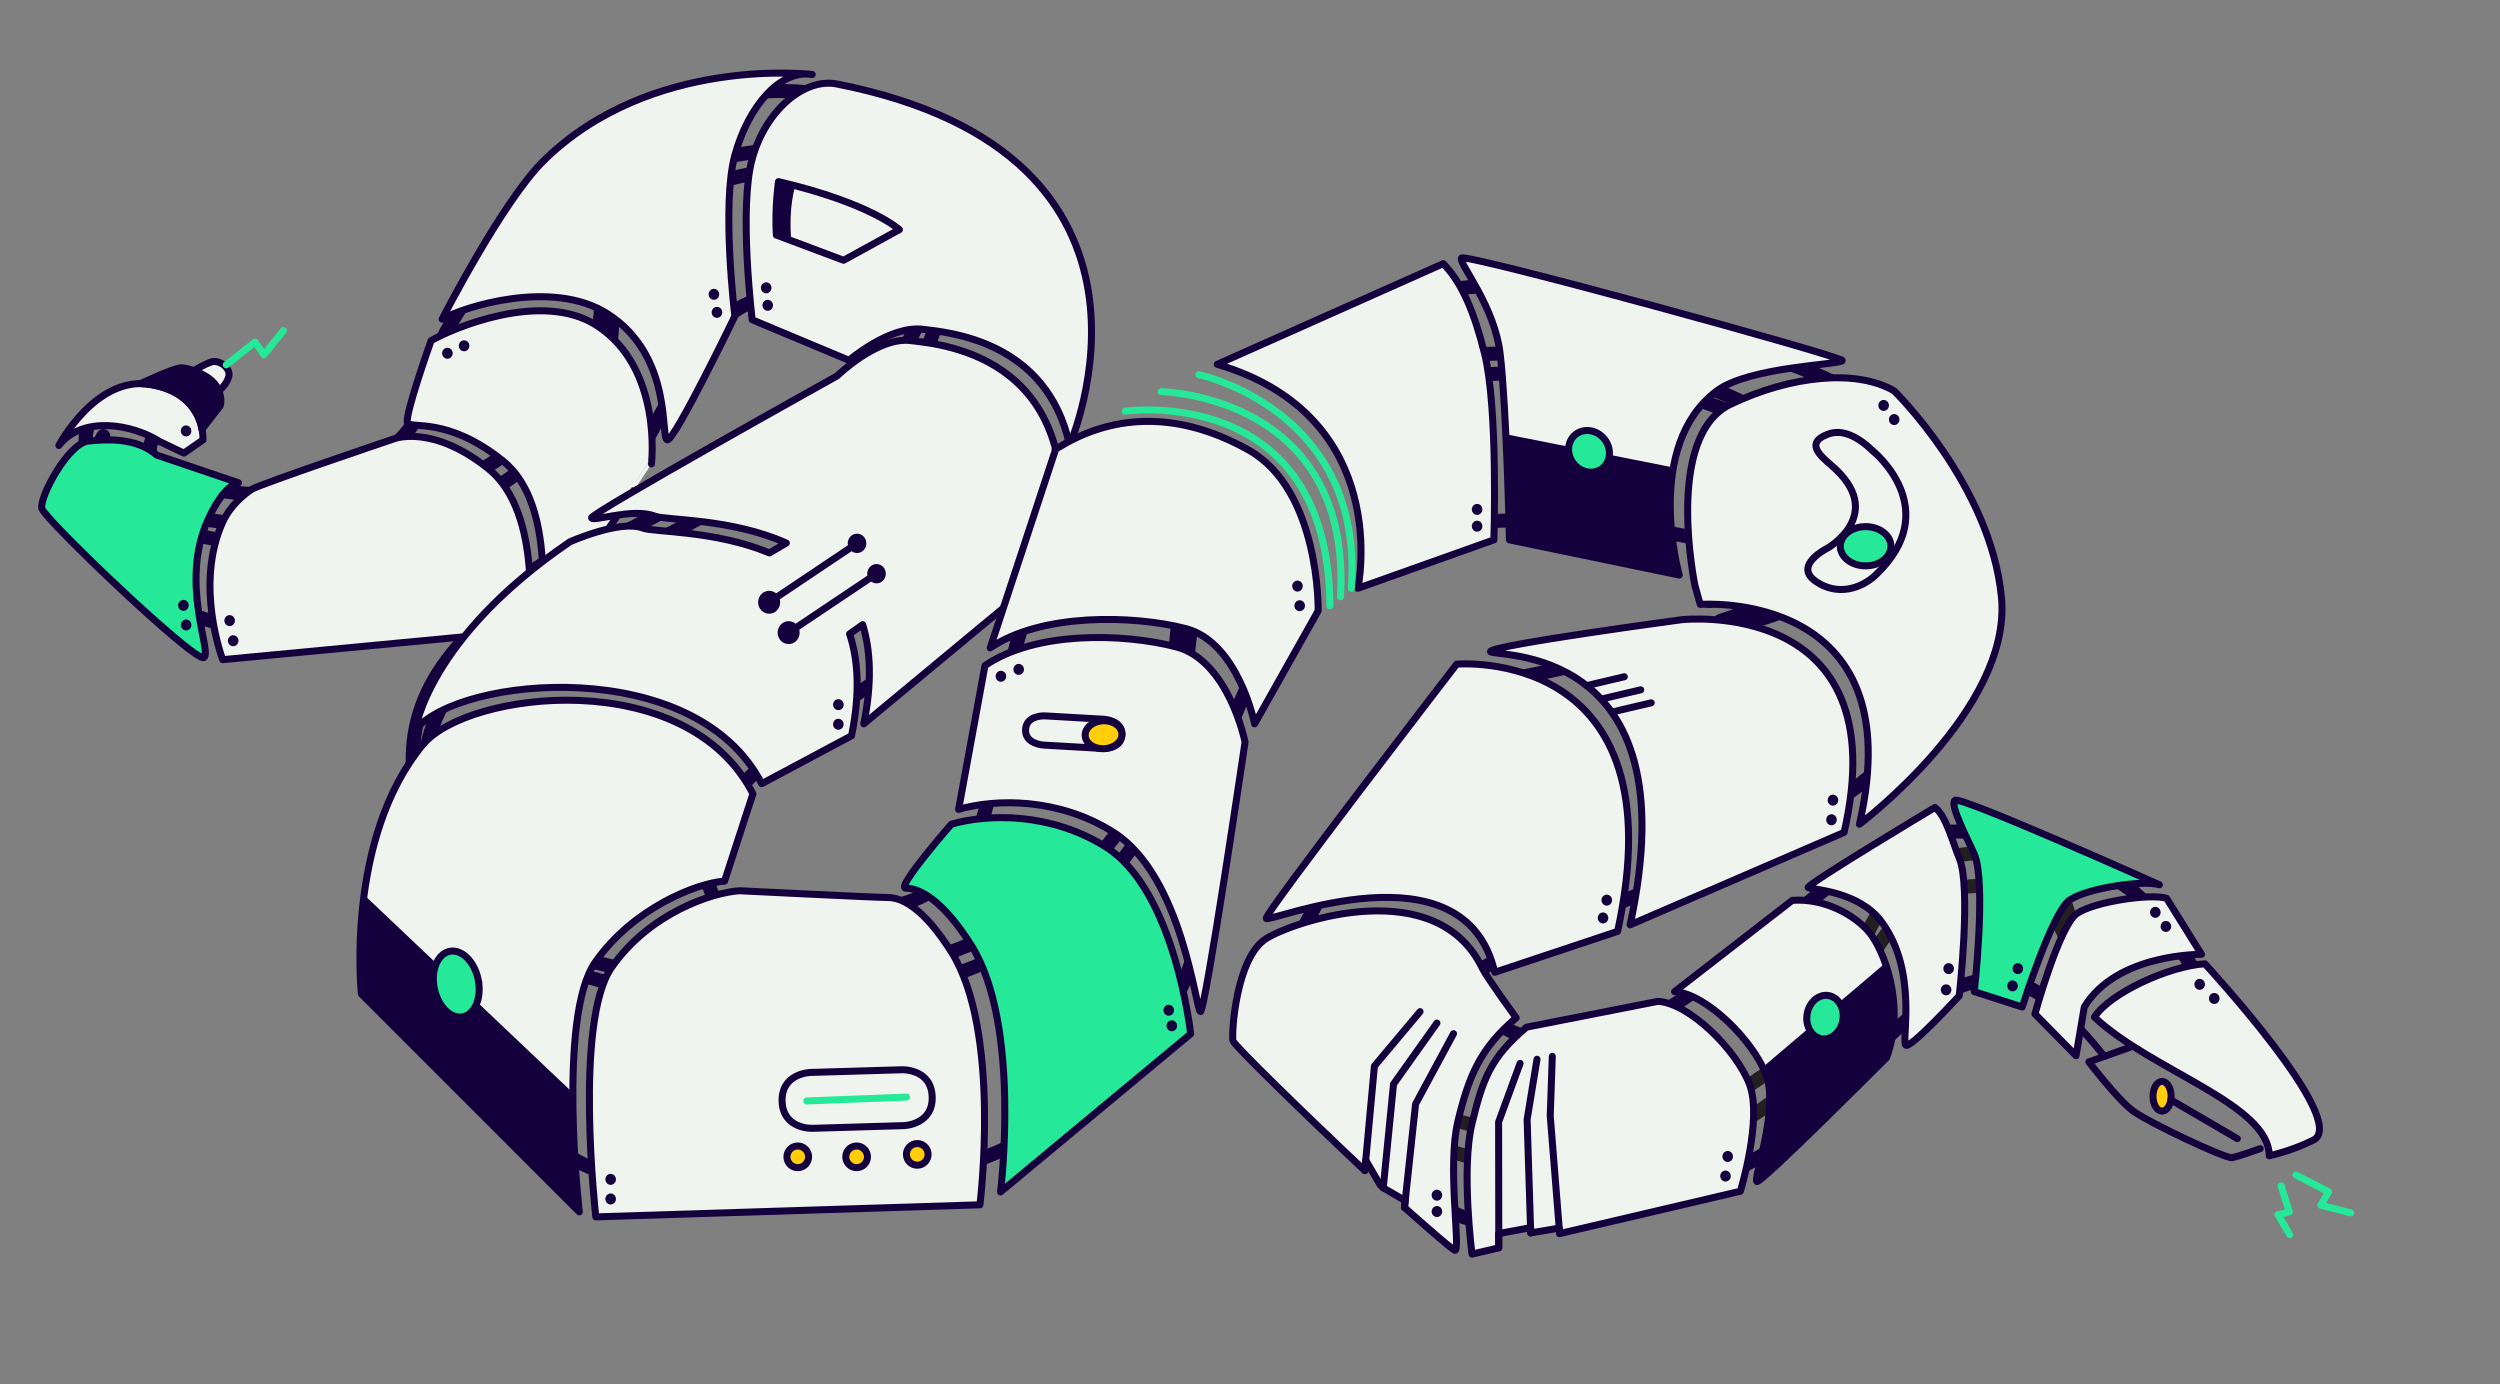 <svg xmlns="http://www.w3.org/2000/svg" width="1603.632" height="888"><rect width="100%" height="100%" fill="#808080" stroke="none"/><g fill="none" stroke-miterlimit="10"><path stroke="#15003E" stroke-width="9" stroke-linecap="round" stroke-linejoin="round" d="M564.895 73.424s-33.012-24.615-106.957-10.876C383.993 76.284 281.414 197.87 277.97 235.949c-5.598 61.869-82.589 93.027-145.771 76.717-63.183-16.313-24.035-42.366-24.035-42.366M929.323 185.999c20.38-3.885 39.941-2.712 65.074 4.578 68.551 19.865 199.545 41.524 228.114 91.594 28.568 50.068 106.73 183.26-131.899 275.976-238.631 92.715-139.727 90.764-139.727 90.764s26.107 27.954 73.979 19.302c47.872-8.653 151.086-107.086 163.639-110.065 12.552-2.982 46.571-41.737 109.221-16.033 62.65 25.705 65.467 9.51 113.262 85.771M572.508 430.275s-97.737 60.279-109.221 92.041c-11.487 31.765-24.009 70.632 41.518 66.419 65.528-4.212 119.137-2.445 130.368-86.037 4.209-31.343 9.904-68.263 21.453-104.791"/><path stroke="#15003E" stroke-width="9" stroke-linecap="round" stroke-linejoin="round" d="M83.978 372.432s51.018 48.708 153.417 27.096c102.397-21.614 134.187-32.325 197.006-153.476 47.479-91.559 95.921-42.171 95.921-42.171"/><path stroke="#15003E" stroke-width="4.5" stroke-linecap="round" stroke-linejoin="round" d="M1322.756 648.235c8.747 7.719 17.675 17.572 27.115 29.369"/><path stroke="#15003E" stroke-width="9" stroke-linecap="round" stroke-linejoin="round" d="M951.739 334.591a239.914 239.914 0 0 1 23.319-.604c171.626 3.688 178.134 45.128 174.888 54.313-3.246 9.183-170.497 46.45-191.274 49.023-20.778 2.575-127.883 145.003-129.791 180.903-1.907 35.898 85.181 181.429 127.186 162.437 42.002-18.993 140.864 12.94 222.124-80.766 66.906-77.153 103.788-87.637 144.565-51.661M353.533 727.678s4.622 40.735 163.997 36.875S771.51 658.429 770.423 579.61c-.506-36.789 6.655-93.562 31.894-143.273"/><path stroke="#15003E" stroke-width="9" stroke-linecap="round" stroke-linejoin="round" d="M764.905 397.391c-2.004 11.757-3.37 24.347-4.043 37.829-8.43 169.644-173.725 207.702-252.021 207.702-78.296 0-240.196-10.75-237.062-145.718 2.172-93.518 129.404-134.844 190.302-172.903 60.898-38.057 140.282-70.677 140.282-133.757 0-42.412-32.623-81.573-89.169-81.559-56.553.01-116.923 24.014-120.708 102.22-3.262 67.424-95.695 133.754-192.479 138.105-94.569 4.249-155.144-32.51-133.757-69.594M1103.681 398.243s84.815-26.077 84.822-60.893c.009-47.847-100.051-95.698-200.094-97.871-13.193-.286-26.721-.046-40.279.98"/><path stroke="#231F20" stroke-width="9" d="M846.872 680.899c26.935 30.978 64.818 56.664 108.419 63.734 120.707 19.576 209.874-35.784 238.151-114.181 23.927-66.337 81.561-73.947 116.36-48.936 13.032 9.365 17.808 23.529 19.538 38.154"/><path stroke="#15003E" stroke-width="9" stroke-linecap="round" stroke-linejoin="round" d="M756.523 393.493c-1.274 9.173-2.177 18.834-2.679 29.002-8.431 169.645-173.725 207.7-252.021 207.7-78.297 0-240.197-10.747-237.062-145.716 2.172-93.518 129.403-134.844 190.302-172.902 60.897-38.062 140.281-70.678 140.281-133.758 0-42.412-32.623-81.573-89.17-81.559-56.553.014-116.923 24.015-120.708 102.223-3.261 67.42-95.694 133.749-192.478 138.102-94.57 4.25-155.145-32.509-133.757-69.593M1096.662 385.521s84.815-26.08 84.822-60.895c.009-47.847-100.05-95.7-200.095-97.871-12.787-.281-25.888-.064-39.026.887"/><path stroke="#231F20" stroke-width="9" d="M844.384 657.066c27.067 32.281 65.948 59.365 110.907 66.659 120.707 19.57 209.874-35.786 238.151-114.188 23.927-66.335 81.561-73.943 116.36-48.934 14.493 10.417 18.774 26.767 20.014 43.088"/></g><g stroke="#15003E" stroke-width="4.5" stroke-linecap="round" stroke-linejoin="round" stroke-miterlimit="10"><path fill="#25E899" d="M1254.007 513.369c-3.601 2.984 8.769 26.051 12.402 34.474 7.855 18.197 0 88.236 0 88.236l30.764 9.885s19.17-60.938 30.447-68.651c11.278-7.717 47.234-12.937 57.531-9.782 0-.001-127.543-57.142-131.144-54.162z"/><path fill="#EFF4EE" d="M276.517 218.532c13.049-7.611 70.686-32.622 106.184-9.783 42.474 27.328 35.19 88.828 35.19 88.828S350.627 400.36 348.07 399.521c-2.554-.841 10.254-75.297-25.479-103.91-35.733-28.618-58.991-20.276-61.188-24.356-2.199-4.077 15.114-52.723 15.114-52.723z"/><path fill="#EFF4EE" d="M253.063 281.38s24.45-9.332 60.184 19.283c35.733 28.614 25.481 103.908 25.481 103.908l-195.866 18.58s-18.362-47.814 0-88.248c4.952-10.904 14.181-18.179 18.635-21.044 5.078-3.263 91.566-32.479 91.566-32.479zM1159.89 569.377c2.619 1.239 32.429 2.22 46.957 21.787 23.824 32.088 12.605 76.907 15.62 79.284 3.015 2.375 34.303-31.706 34.303-31.706s7.857-70.039 0-88.238c-3.635-8.423-8.528-27.703-15.643-32.525 0 0-83.856 50.164-81.237 51.398z"/><path fill="#EFF4EE" d="M1074.163 636.079c20.18 1.229 50.507 31.394 58.75 53.489 8.246 22.097-8.533 66.935-5.95 68.339 2.583 1.401 83.178-79.494 83.178-79.494 12.663-34.077-2.243-70.314-11.645-81.012-9.401-10.699-28.488-21.411-48.849-19.86l-75.484 58.538z"/><path fill="#EFF4EE" d="M1063.555 642.304c20.179 1.23 50.507 31.395 58.751 53.49 8.246 22.098-5.951 68.337-5.951 68.337l-115.916 27.165-.28-3.519-18.274 3.079-.107-3.378-20.488 3.811.113 9.142-17.193 4.028s-7.01-54.684 0-83.701c7.008-29.016 12.01-42.43 34.994-61.88l84.351-16.574z"/><path fill="#EFF4EE" d="M972.546 652.911c-22.982 19.455-30.305 37.098-37.313 66.115-7.009 29.02 1.631 80.564-1.791 82.979-1.035.735-32.516-27.441-32.516-27.441l.45-4.39-14.108-8.221-1.857-1.732-9.359-16.008-.621 6.658c-39.215-36.848-83.971-80.572-84.547-83.217-1.016-4.662 1.901-53.393 21.347-65.607 17.919-11.259 109.434-42.094 138.751 19.305 2.494 5.222 21.564 31.559 21.564 31.559zM937.416 165.553c-1.694 3.579 21.256 30.394 24.884 61.507 4.16 35.676 5.926 119.242 5.926 119.242l108.934 22.571s-23.396-82.37 24.037-118.116c20.852-15.717 80.288-16.842 80.549-19.486.259-2.643-242.636-69.299-244.33-65.718z"/><path fill="#EFF4EE" d="M780.818 233.692l144.934-64.561c11.95 12.191 19.832 30.811 26.579 57.928 8.672 34.855 5.926 119.242 5.926 119.242l-87.236 31.068c0 .001 23.5-110.096-90.203-143.677zM614.9 519.182c23.557-6.87 64.009-7.626 99.27 14.637 44.374 28.017 52.831 114.284 55.837 115.092 3.004.81 28.641-172.864 28.641-172.864s-10.443-52.441-44.345-61.152c-33.901-8.711-89.891-10.301-122.498 12.057l-16.905 92.23z"/><path fill="#25E899" d="M580.98 569.748c8.751-.18 23.671 7.504 41.974 36.452 32.255 51.014 18.838 158.353 18.838 158.353l121.947-101.356s-9.895-91.823-54.268-119.839c-35.262-22.265-75.713-21.507-99.269-14.639 0 0-35.893 41.156-29.222 41.029z"/><path fill="#EFF4EE" d="M474.409 571.373c-17.364 1.026-57.67 14.197-82.057 49.127-24.385 34.93-10.162 160.072-10.162 160.072l246.385-7.757s13.88-111.274-18.374-162.287c-18.141-28.693-32.127-34.9-40.897-34.827-6.822.049-94.895-4.328-94.895-4.328z"/><path fill="#EFF4EE" d="M231.805 637.562s-10.561-99.182 39.389-159.811c28.573-34.68 169.231-51.608 211.782 31.416l-18.226 56.07c-17.364 1.024-58.621 17.113-83.006 52.046-24.386 34.93-10.163 160.073-10.163 160.073L231.805 637.562z"/><path fill="#EFF4EE" d="M553.358 400.687c5.124 16.624 6.053 37.461.713 63.621l123.241-102.271c24.213-132.96-72.063-141.089-93.319-143.578-21.256-2.492-47.021 22.68-47.021 22.68s-158.35 88.182-157.514 91.024c.835 2.841 26.201-6.602 40.574-1.089 7.272 2.792 48.806 1.35 84.364 17.255l-10.839 6.353c-34.859-14.534-74.3-13.257-81.374-15.969-14.371-5.513-46.586 8.819-46.586 8.819-91.341 62.201-99.104 120.562-99.104 120.562 28.574-34.681 179.548-48.42 222.099 34.604l57.632-30.75c5.528-27.066 4.343-48.432-1.255-65.331l8.389-5.93zM283.595 204.719c13.05-7.611 70.686-26.236 106.183-3.399 42.475 27.329 33.622 80.289 38.287 80.852 4.668.56 43.31-79.341 43.31-79.341s-8.7-71.646 0-103.244c8.702-31.598 29.056-55.168 49.627-51.791 0 0-103.319-12.591-172.344 55.374-26.417 26.007-65.063 101.549-65.063 101.549z"/><path fill="#25E899" d="M152.961 309.683s-8.965.396-19.567 23.74c-18.364 40.437 2.822 84.668-2.563 88.36-5.383 3.688-102.185-88.683-103.98-95.595-1.797-6.914 16.809-41.909 29.804-43.268 10.396-1.082 30.56-2.695 43.783 8.941l52.523 17.822z"/><path fill="#EFF4EE" d="M37.753 285.751c14.951-19.309 47.033-13.862 64.992-2.357l15.206 7.25 12.234-8.467s1.902-29.59-33.439-35.575c-35.341-5.981-58.993 39.149-58.993 39.149zM1305.314 650.386s15.638-56.672 26.916-64.389c11.278-7.718 47.235-12.935 57.531-9.781l22.396 35.944s-54.462-.671-75.188 33.804l-5.281 31.22-26.374-26.798zM934.392 426.024s143.197-12.367 103.229 171.398l-78.825 26.285C939.525 539.2 813.152 592.532 812.23 589.13c-.925-3.401 122.162-163.106 122.162-163.106z"/><path fill="#EFF4EE" d="M956.069 417.922c-.549 4.026 129.528-8.442 89.563 175.321l137.267-59.3c34.815-151.501-104.013-136.457-104.013-136.457s-122.27 16.408-122.817 20.436z"/><path fill="#EFF4EE" d="M1215.022 250.757c-23.918-14.056-66.035-10.079-104.973 8.596-42.898 20.574-22.789 116.398-22.789 116.398l3.365 11.938s136.914-10.473 102.098 141.03c0 0 98.027-73.636 91.117-145.575-6.91-71.937-68.818-132.387-68.818-132.387zM536.741 53.862c-20.454-4.026-45.543 16.42-54.244 48.021-8.7 31.597 0 103.239 0 103.239l62.087 25.984s25.997-22.385 47.253-19.892c16.717 1.961 79.823 7.409 94.246 74.3 0 .001 81.863-186.125-149.342-231.652zM1343.486 652.437c36.593 34.465 112.124 55.767 112.124 88.97 12.323-2.928 22.207-7.034 28.304-10.088 23.922-11.966-69.595-113.093-69.595-113.093-23.245 1.444-61.176 18.987-70.833 34.211z"/><path fill="#EFF4EE" d="M677.146 288.204L635.173 415.59c32.607-22.359 91.361-21.141 125.262-12.432 33.903 8.71 44.344 61.149 44.344 61.149l40.749-72.461s1.463-77.567-44.975-103.387c-46.438-25.82-88.849-22.557-123.814 0"/><path fill="#15003E" d="M90.259 246.052s19.537-9.236 25.245-10.052c5.71-.814 29.362 7.884 25.829 24.193l-11.75 15.141s-2.835-26.954-39.324-29.282z"/><path fill="#EFF4EE" d="M124.247 237.785s6.483-3.995 11.376-5.626c4.894-1.633 12.509 3.893 11.147 9.326-1.36 5.434-6.477 9.271-6.477 9.271s-1.528-7.976-16.046-12.971z"/></g><path fill="none" stroke="#25E899" stroke-width="4.5" stroke-linecap="round" stroke-linejoin="round" stroke-miterlimit="10" d="M145.14 234.044l18.484-14.631 5.71 8.156 12.419-15.459"/><g fill="#15003E"><path d="M1385.935 585.215c0 1.946-1.513 3.521-3.383 3.521-1.879 0-3.396-1.574-3.396-3.521 0-1.952 1.518-3.524 3.396-3.524 1.87-.001 3.383 1.572 3.383 3.524zM1392.714 594.275c0 1.947-1.513 3.522-3.383 3.522-1.881 0-3.396-1.575-3.396-3.522 0-1.952 1.516-3.525 3.396-3.525 1.87 0 3.383 1.573 3.383 3.525zM1414.37 631.408c0 1.949-1.514 3.522-3.385 3.522-1.879 0-3.395-1.573-3.395-3.522 0-1.951 1.516-3.524 3.395-3.524 1.871 0 3.385 1.573 3.385 3.524zM1423.728 640.469c0 1.951-1.514 3.525-3.385 3.525-1.879 0-3.396-1.574-3.396-3.525 0-1.949 1.518-3.523 3.396-3.523 1.871-.001 3.385 1.574 3.385 3.523zM1297.724 621.322c0 1.949-1.513 3.523-3.383 3.523-1.879 0-3.396-1.574-3.396-3.523 0-1.95 1.518-3.522 3.396-3.522 1.87 0 3.383 1.572 3.383 3.522zM1294.335 632.414c0 1.951-1.514 3.524-3.384 3.524-1.88 0-3.396-1.573-3.396-3.524s1.516-3.521 3.396-3.521c1.87 0 3.384 1.57 3.384 3.521zM1251.717 634.931c0 1.949-1.513 3.524-3.383 3.524-1.88 0-3.396-1.575-3.396-3.524 0-1.948 1.516-3.522 3.396-3.522 1.87-.001 3.383 1.573 3.383 3.522zM1253.358 621.322c0 1.949-1.515 3.523-3.384 3.523-1.88 0-3.396-1.574-3.396-3.523 0-1.95 1.516-3.522 3.396-3.522 1.87 0 3.384 1.572 3.384 3.522zM1204.938 671.737c0 1.947-1.514 3.523-3.383 3.523-1.881 0-3.397-1.576-3.397-3.523 0-1.954 1.517-3.525 3.397-3.525 1.87 0 3.383 1.571 3.383 3.525zM1206.003 661.248c0 1.948-1.514 3.523-3.384 3.523-1.88 0-3.397-1.575-3.397-3.523 0-1.949 1.518-3.525 3.397-3.525 1.87 0 3.384 1.576 3.384 3.525zM1111.636 741.819c0 1.95-1.512 3.522-3.383 3.522-1.88 0-3.396-1.572-3.396-3.522s1.517-3.524 3.396-3.524c1.871 0 3.383 1.574 3.383 3.524zM1110.222 754.404c0 1.946-1.512 3.522-3.383 3.522-1.881 0-3.397-1.576-3.397-3.522 0-1.953 1.517-3.524 3.397-3.524 1.871 0 3.383 1.571 3.383 3.524zM925.112 766.648c0 1.952-1.514 3.526-3.385 3.526-1.879 0-3.395-1.574-3.395-3.526 0-1.947 1.516-3.522 3.395-3.522 1.872 0 3.385 1.575 3.385 3.522zM925.112 777.136c0 1.953-1.514 3.526-3.385 3.526-1.879 0-3.395-1.573-3.395-3.526 0-1.949 1.516-3.522 3.395-3.522 1.872-.001 3.385 1.573 3.385 3.522zM1034.053 577.396c0 1.947-1.514 3.523-3.383 3.523-1.879 0-3.396-1.576-3.396-3.523 0-1.952 1.517-3.525 3.396-3.525 1.869 0 3.383 1.573 3.383 3.525zM1031.645 588.82c0 1.947-1.513 3.522-3.383 3.522-1.88 0-3.397-1.575-3.397-3.522 0-1.952 1.518-3.526 3.397-3.526 1.87 0 3.383 1.574 3.383 3.526zM1179.124 513.257c0 1.947-1.514 3.521-3.383 3.521-1.881 0-3.399-1.574-3.399-3.521 0-1.951 1.519-3.525 3.399-3.525 1.869-.001 3.383 1.574 3.383 3.525zM1178.19 525.843c0 1.945-1.514 3.52-3.386 3.52-1.879 0-3.396-1.574-3.396-3.52 0-1.952 1.517-3.526 3.396-3.526 1.873-.001 3.386 1.574 3.386 3.526zM1211.653 260.066c0 1.947-1.513 3.523-3.383 3.523-1.879 0-3.396-1.576-3.396-3.523 0-1.95 1.518-3.525 3.396-3.525 1.871 0 3.383 1.575 3.383 3.525zM1218.433 269.128c0 1.951-1.513 3.521-3.382 3.521-1.88 0-3.397-1.57-3.397-3.521 0-1.95 1.518-3.525 3.397-3.525 1.869 0 3.382 1.575 3.382 3.525zM1066.313 344.556c0 1.95-1.513 3.524-3.384 3.524-1.88 0-3.396-1.574-3.396-3.524 0-1.948 1.516-3.521 3.396-3.521 1.872-.001 3.384 1.572 3.384 3.521zM1067.577 355.096c0 1.947-1.513 3.521-3.382 3.521-1.88 0-3.396-1.574-3.396-3.521 0-1.95 1.517-3.525 3.396-3.525 1.869-.001 3.382 1.575 3.382 3.525zM950.886 326.759c0 1.951-1.514 3.526-3.385 3.526-1.879 0-3.395-1.575-3.395-3.526 0-1.949 1.516-3.521 3.395-3.521 1.871-.001 3.385 1.572 3.385 3.521zM950.886 337.511c0 1.947-1.514 3.523-3.385 3.523-1.879 0-3.395-1.576-3.395-3.523 0-1.951 1.516-3.524 3.395-3.524 1.871-.001 3.385 1.573 3.385 3.524zM835.661 375.955c0 1.952-1.514 3.525-3.384 3.525-1.879 0-3.396-1.573-3.396-3.525 0-1.948 1.518-3.523 3.396-3.523 1.87 0 3.384 1.575 3.384 3.523zM837.081 388.54c0 1.952-1.513 3.524-3.383 3.524-1.88 0-3.396-1.572-3.396-3.524 0-1.95 1.517-3.523 3.396-3.523 1.87 0 3.383 1.573 3.383 3.523zM645.428 433.799c0 1.951-1.513 3.523-3.384 3.523-1.88 0-3.396-1.572-3.396-3.523 0-1.947 1.516-3.523 3.396-3.523 1.871-.001 3.384 1.576 3.384 3.523zM656.833 429.377c0 1.95-1.513 3.521-3.382 3.521-1.881 0-3.396-1.571-3.396-3.521 0-1.948 1.516-3.524 3.396-3.524 1.868 0 3.382 1.576 3.382 3.524zM753.086 648.032c0 1.947-1.514 3.523-3.384 3.523-1.879 0-3.396-1.576-3.396-3.523 0-1.95 1.516-3.522 3.396-3.522 1.87 0 3.384 1.572 3.384 3.522zM755.045 657.991c0 1.95-1.514 3.524-3.383 3.524-1.88 0-3.396-1.574-3.396-3.524 0-1.951 1.516-3.523 3.396-3.523 1.869 0 3.383 1.572 3.383 3.523zM395.1 756.501c0 1.949-1.514 3.522-3.385 3.522-1.878 0-3.395-1.573-3.395-3.522 0-1.952 1.517-3.525 3.395-3.525 1.871 0 3.385 1.573 3.385 3.525zM395.1 769.084c0 1.948-1.514 3.523-3.385 3.523-1.878 0-3.395-1.575-3.395-3.523 0-1.951 1.517-3.523 3.395-3.523 1.871 0 3.385 1.572 3.385 3.523zM360.313 736.962c0 1.951-1.515 3.525-3.384 3.525-1.878 0-3.395-1.574-3.395-3.525 0-1.946 1.517-3.521 3.395-3.521 1.869 0 3.384 1.575 3.384 3.521zM360.313 748.513c0 1.951-1.515 3.524-3.384 3.524-1.878 0-3.395-1.573-3.395-3.524 0-1.945 1.517-3.521 3.395-3.521 1.869 0 3.384 1.575 3.384 3.521zM541.15 452.004c0 1.95-1.514 3.521-3.383 3.521-1.88 0-3.397-1.571-3.397-3.521 0-1.949 1.517-3.523 3.397-3.523 1.87-.001 3.383 1.574 3.383 3.523zM541.15 464.588c0 1.951-1.514 3.524-3.383 3.524-1.88 0-3.397-1.573-3.397-3.524 0-1.948 1.517-3.524 3.397-3.524 1.87-.001 3.383 1.576 3.383 3.524zM494.861 184.639c0 1.946-1.512 3.521-3.382 3.521-1.879 0-3.397-1.574-3.397-3.521 0-1.951 1.518-3.524 3.397-3.524 1.87-.001 3.382 1.573 3.382 3.524zM495.831 195.826c0 1.949-1.514 3.523-3.382 3.523-1.881 0-3.396-1.574-3.396-3.523 0-1.951 1.516-3.524 3.396-3.524 1.868 0 3.382 1.573 3.382 3.524zM461.328 188.779c0 1.948-1.513 3.522-3.384 3.522-1.879 0-3.396-1.574-3.396-3.522 0-1.949 1.517-3.524 3.396-3.524 1.871 0 3.384 1.575 3.384 3.524zM463.287 200.355c0 1.949-1.514 3.525-3.384 3.525-1.88 0-3.395-1.576-3.395-3.525 0-1.948 1.515-3.521 3.395-3.521 1.87 0 3.384 1.573 3.384 3.521zM290.376 226.603c0 1.95-1.513 3.522-3.383 3.522-1.88 0-3.397-1.572-3.397-3.522s1.517-3.525 3.397-3.525c1.87-.001 3.383 1.574 3.383 3.525zM301.076 221.811c0 1.95-1.512 3.522-3.382 3.522-1.881 0-3.397-1.572-3.397-3.522s1.517-3.522 3.397-3.522c1.87-.001 3.382 1.571 3.382 3.522zM150.684 398.092c0 1.952-1.515 3.525-3.383 3.525-1.88 0-3.397-1.573-3.397-3.525 0-1.949 1.518-3.523 3.397-3.523 1.868-.001 3.383 1.574 3.383 3.523zM152.961 411.009c0 1.948-1.514 3.521-3.383 3.521-1.88 0-3.396-1.573-3.396-3.521 0-1.951 1.516-3.526 3.396-3.526 1.869-.001 3.383 1.575 3.383 3.526zM121.036 388.299c0 1.949-1.514 3.525-3.384 3.525-1.879 0-3.396-1.576-3.396-3.525s1.517-3.522 3.396-3.522c1.869-.001 3.384 1.573 3.384 3.522zM122.757 400.882c0 1.95-1.514 3.522-3.384 3.522-1.879 0-3.397-1.572-3.397-3.522 0-1.949 1.518-3.52 3.397-3.52 1.87 0 3.384 1.571 3.384 3.52zM122.757 276.404c0 1.948-1.514 3.522-3.384 3.522-1.879 0-3.397-1.574-3.397-3.522 0-1.949 1.518-3.524 3.397-3.524 1.87 0 3.384 1.575 3.384 3.524zM135.588 255.639c0 1.949-1.513 3.522-3.384 3.522-1.878 0-3.396-1.573-3.396-3.522s1.518-3.524 3.396-3.524c1.871-.001 3.384 1.574 3.384 3.524z"/></g><path fill="#15003E" d="M1130.72 684.536l78.6-66.736s11.074 49.855.821 60.613c-19.167 20.104-80.903 81.755-83.178 79.494-2.275-2.262 18.169-48.197 3.757-73.371z"/><path fill="#25E899" stroke="#15003E" stroke-width="4.5" stroke-miterlimit="10" d="M1182.128 654.188c-1.18 7.664-7.271 13.094-13.611 12.112-6.352-.98-10.538-7.966-9.373-15.629 1.183-7.662 7.274-13.083 13.619-12.101 6.353.977 10.541 7.973 9.365 15.618z"/><path fill="#15003E" d="M965.913 278.558l107.502 21.312s-7.378 29.288 3.744 69.004l-108.934-22.571-2.312-67.745z"/><path fill="#25E899" stroke="#15003E" stroke-width="4.5" stroke-miterlimit="10" d="M1029.134 281.636c4.775 5.97 4.235 14.336-1.2 18.686-5.437 4.348-13.716 3.048-18.495-2.93-4.775-5.963-4.24-14.336 1.195-18.682 5.437-4.358 13.721-3.046 18.5 2.926z"/><path fill="#15003E" d="M233.548 574.018L367.46 700.986s.807 61.552 4.121 76.37L231.805 637.562s-3.216-26.474 1.743-63.544z"/><path fill="#25E899" stroke="#15003E" stroke-width="4.5" stroke-miterlimit="10" d="M306.741 628.381c2.342 11.597-2.054 22.269-9.828 23.839-7.771 1.57-15.972-6.558-18.312-18.148-2.341-11.59 2.054-22.264 9.824-23.837 7.774-1.565 15.974 6.565 18.316 18.146z"/><path fill="#EFF4EE" stroke="#15003E" stroke-width="4.5" stroke-linecap="round" stroke-linejoin="round" stroke-miterlimit="10" d="M499.376 116.499s-2.447 16.261-1.411 34.271l43.133 16.179 35.816-19.646c.001.001-18.228-16.943-77.538-30.804z"/><path fill="#15003E" d="M507.581 154.38c-1.992-21.813 2.583-35.214 2.583-35.214l-10.788-2.667s-3.23 20.069-1.411 34.271l9.616 3.61z"/><g><g stroke="#15003E" stroke-width="4.5" stroke-linecap="round" stroke-linejoin="round" stroke-miterlimit="10"><path fill="#FFCE08" d="M1392.668 703.199c0 5.257-2.601 9.521-5.808 9.521-3.213 0-5.813-4.264-5.813-9.521 0-5.256 2.6-9.518 5.813-9.518 3.207.001 5.808 4.262 5.808 9.518z"/><path fill="none" d="M1392.482 705.494l42.664 24.881M1366.425 671.737l-26.511 9.397s18.317 24.129 28.438 31.585c10.122 7.455 59.286 30.595 63.383 29.871 4.098-.727 18.078-5.787 18.078-5.787"/></g><g stroke="#15003E" stroke-width="4.5" stroke-linecap="round" stroke-linejoin="round" stroke-miterlimit="10"><path fill="#EFF4EE" d="M1201.618 289.516s45.998 37.243 1.493 79.357c-9.203 8.709-24.536 13.583-38.305 4.106-15.044-10.348 7.535-21.409 7.535-21.409s38.439-22.123 2.458-53.013c-7.994-6.859-16.563-14.584-2.458-20 9.319-3.575 19.291 1.305 29.277 10.959z"/><path fill="#25E899" d="M1212.947 350.397c0 6.947-7.271 12.587-16.241 12.587-8.975 0-16.242-5.64-16.242-12.587 0-6.949 7.268-12.59 16.242-12.59 8.971.001 16.241 5.641 16.241 12.59z"/></g><g fill="none" stroke="#15003E" stroke-width="4.5" stroke-linecap="round" stroke-linejoin="round" stroke-miterlimit="10"><path d="M961.405 800.431l-.117-80.708 13.771-37.613M981.884 790.856l-2.319-72.722 6.36-38.677M1000.438 791.289l-6.041-75.535 1.325-38.15"/></g><g fill="none" stroke="#15003E" stroke-width="4.5" stroke-linecap="round" stroke-linejoin="round" stroke-miterlimit="10"><path d="M900.908 774.545l7.124-66.376 24.334-45.106M887.276 761.954l6.601-66.535 27.845-39.167"/><path d="M875.438 750.88l6.19-67.035 29.281-34.935"/></g><path fill="#EFF4EE" stroke="#15003E" stroke-width="4.5" stroke-linecap="round" stroke-linejoin="round" stroke-miterlimit="10" d="M493.359 386.329l56.383-37.803"/><path fill="#15003E" d="M500.428 386.233c.055 4.066-3.055 7.388-6.948 7.437-3.925.05-7.138-3.187-7.187-7.251-.054-4.065 3.067-7.392 6.992-7.441 3.893-.053 7.089 3.191 7.143 7.255zM555.71 348.457c.045 3.434-2.581 6.225-5.866 6.268-3.31.045-6.021-2.676-6.065-6.108-.043-3.436 2.59-6.237 5.899-6.284 3.286-.044 5.986 2.689 6.032 6.124z"/><path fill="#EFF4EE" stroke="#15003E" stroke-width="4.5" stroke-linecap="round" stroke-linejoin="round" stroke-miterlimit="10" d="M505.863 405.794l56.384-37.795"/><path fill="#15003E" d="M512.933 405.706c.055 4.064-3.056 7.38-6.948 7.431-3.926.05-7.138-3.183-7.191-7.247-.05-4.065 3.072-7.396 6.997-7.448 3.892-.049 7.087 3.199 7.142 7.264zM568.214 367.922c.045 3.436-2.58 6.231-5.865 6.278-3.31.042-6.021-2.686-6.066-6.119-.042-3.433 2.591-6.233 5.9-6.276 3.285-.047 5.983 2.688 6.031 6.117z"/><g fill="none" stroke="#15003E" stroke-width="4.5" stroke-linecap="round" stroke-linejoin="round" stroke-miterlimit="10"><path d="M1017.739 439.802l24.186-5.703M1028.255 448.188l24.187-5.706M1034.983 456.521l24.188-5.702"/></g><g stroke="#15003E" stroke-width="4.5" stroke-linecap="round" stroke-linejoin="round" stroke-miterlimit="10"><path fill="none" d="M719.644 471.438c-.543 9.365-12.493 8.68-12.493 8.68l-37.883-2.194s-11.954-.696-11.411-10.048c.542-9.367 12.491-8.673 12.491-8.673l37.883 2.18c-.001 0 11.95.694 11.413 10.055z"/><path fill="#FFCE08" d="M719.669 470.692c.258 4.95-4.813 9.233-11.322 9.569-6.509.347-11.998-3.388-12.256-8.337-.258-4.947 4.813-9.236 11.322-9.573 6.512-.336 11.998 3.396 12.256 8.341z"/></g><g fill="none" stroke="#25E899" stroke-width="4.5" stroke-linecap="round" stroke-linejoin="round" stroke-miterlimit="10"><path d="M769.065 240.343s106.168 22.241 97.741 137.027M744.87 251.223s122.41 2.173 114.998 131.583M721.762 263.731s130.511-18.493 131.311 124.809"/></g><g stroke-width="4.5" stroke-linecap="round" stroke-linejoin="round" stroke-miterlimit="10"><path fill="#EFF4EE" stroke="#15003E" d="M597.958 703.562c.525 17.925-18.098 18.472-18.098 18.472l-59.028 1.741s-18.621.547-19.153-17.372c-.525-17.923 18.096-18.471 18.096-18.471l59.029-1.744c.001 0 18.622-.548 19.154 17.374z"/><path fill="none" stroke="#25E899" d="M517.53 706.22l63.922-2.472"/><path fill="#FFCE08" stroke="#15003E" d="M518.661 742.054c0 3.832-3.1 6.927-6.926 6.927a6.924 6.924 0 0 1-6.93-6.927 6.93 6.93 0 0 1 6.93-6.926 6.926 6.926 0 0 1 6.926 6.926zM556.421 742.054a6.923 6.923 0 0 1-6.926 6.927 6.925 6.925 0 0 1-6.93-6.927 6.93 6.93 0 0 1 6.93-6.926 6.927 6.927 0 0 1 6.926 6.926zM595.307 740.487c0 3.83-3.1 6.926-6.926 6.926a6.925 6.925 0 1 1 0-13.852 6.927 6.927 0 0 1 6.926 6.926z"/></g></g><path fill="none" stroke="#25E899" stroke-width="4.5" stroke-linecap="round" stroke-linejoin="round" stroke-miterlimit="10" d="M1472.779 753.716l20.962 10.785-5.064 8.572 19.209 4.914M1463.219 760.594l5.27 16.795-7.211 1.807 7.469 12.784"/></svg>